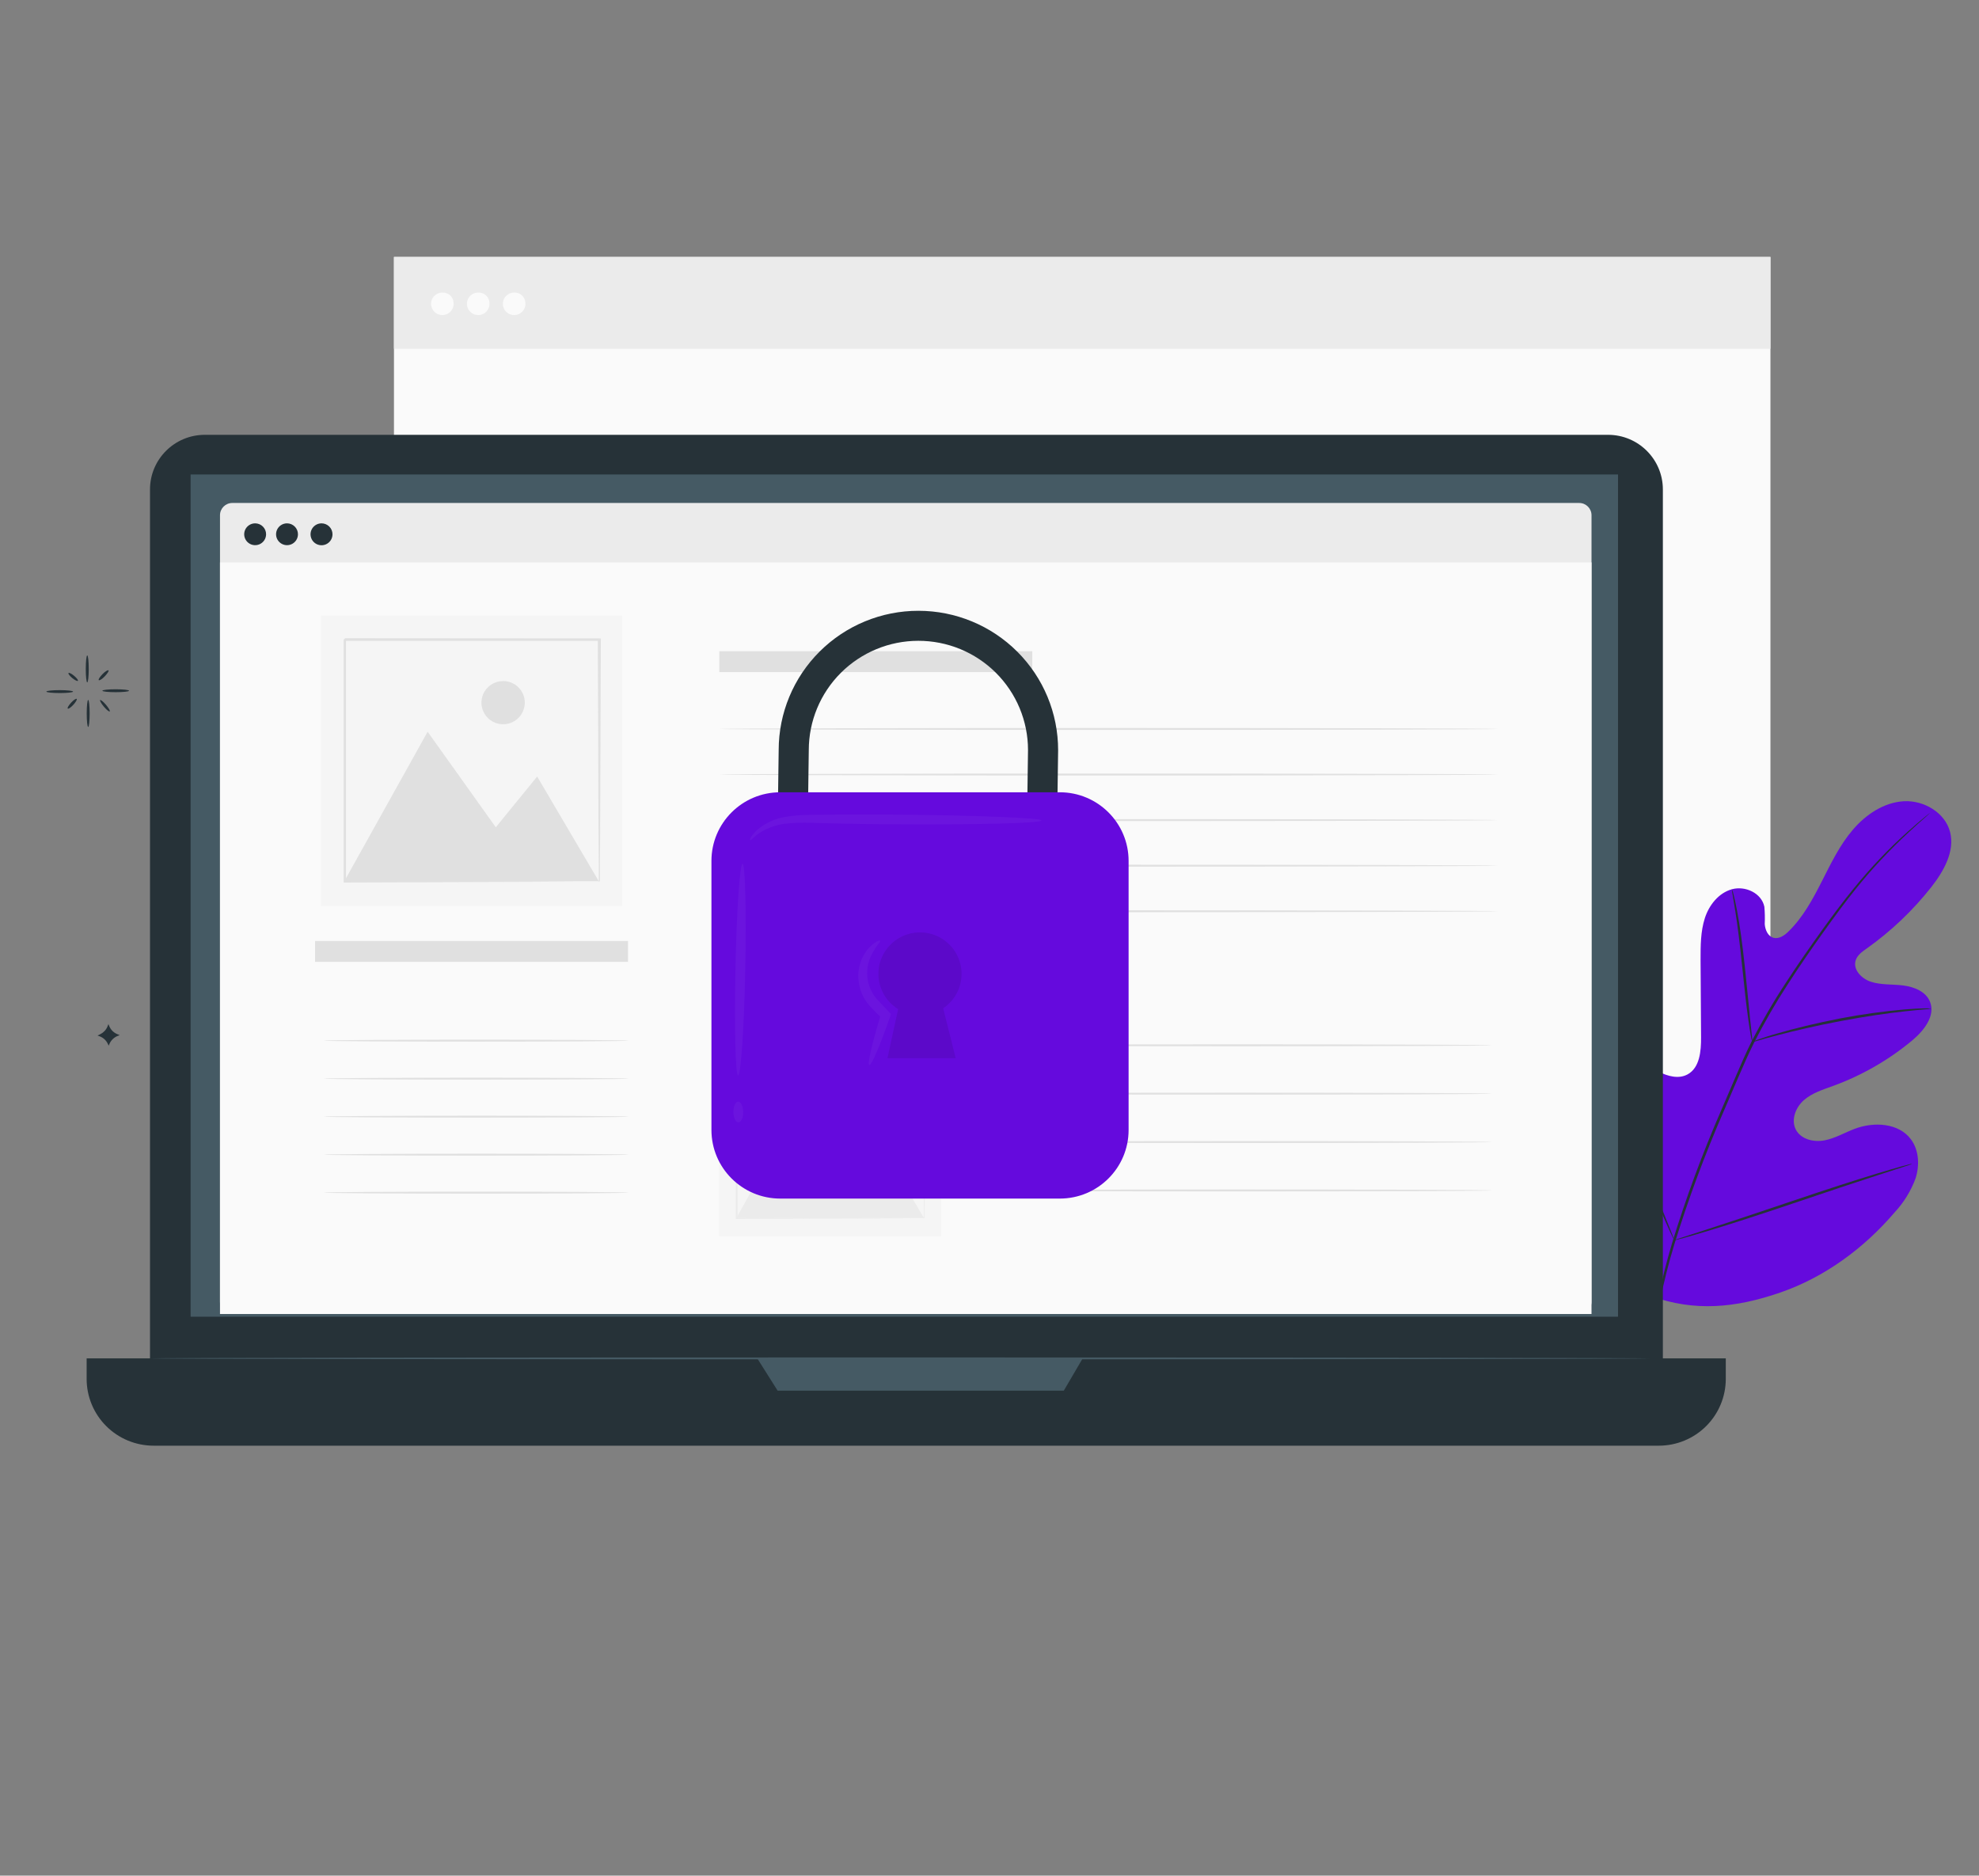 <svg width="230" height="218" viewBox="0 0 230 218" fill="none" xmlns="http://www.w3.org/2000/svg">
<rect x="0" y="0" width="230" height="218" fill="#808080" stroke="none"/>
<g clip-path="url(#clip0)">
<path d="M205.762 29.866H45.786V136.686H205.762V29.866Z" fill="#FAFAFA"/>
<path d="M205.762 29.866H45.786V40.535H205.762V29.866Z" fill="#EBEBEB"/>
<path d="M52.718 35.203C52.739 35.465 52.682 35.728 52.551 35.957C52.421 36.185 52.225 36.37 51.988 36.486C51.751 36.602 51.484 36.644 51.223 36.606C50.962 36.569 50.718 36.454 50.523 36.276C50.329 36.098 50.193 35.866 50.133 35.61C50.072 35.353 50.091 35.085 50.187 34.84C50.282 34.594 50.449 34.383 50.667 34.234C50.884 34.085 51.142 34.005 51.406 34.004C51.571 33.995 51.736 34.02 51.892 34.076C52.048 34.132 52.191 34.218 52.313 34.33C52.435 34.441 52.533 34.576 52.603 34.726C52.672 34.876 52.711 35.038 52.718 35.203Z" fill="#FAFAFA"/>
<path d="M56.885 35.203C56.907 35.465 56.849 35.728 56.719 35.957C56.589 36.185 56.393 36.37 56.156 36.486C55.919 36.602 55.652 36.644 55.391 36.606C55.13 36.569 54.886 36.454 54.691 36.276C54.497 36.098 54.361 35.866 54.3 35.61C54.24 35.353 54.259 35.085 54.354 34.84C54.45 34.594 54.617 34.383 54.834 34.234C55.052 34.085 55.309 34.005 55.573 34.004C55.739 33.995 55.904 34.02 56.06 34.076C56.215 34.132 56.359 34.218 56.481 34.33C56.603 34.441 56.701 34.576 56.771 34.726C56.84 34.876 56.879 35.038 56.885 35.203Z" fill="#FAFAFA"/>
<path d="M61.062 35.203C61.084 35.465 61.026 35.728 60.896 35.957C60.766 36.185 60.569 36.37 60.332 36.486C60.095 36.602 59.829 36.644 59.568 36.606C59.306 36.569 59.062 36.454 58.868 36.276C58.673 36.098 58.537 35.866 58.477 35.61C58.417 35.353 58.436 35.085 58.531 34.84C58.626 34.594 58.793 34.383 59.011 34.234C59.228 34.085 59.486 34.005 59.75 34.004C59.915 33.995 60.081 34.02 60.236 34.076C60.392 34.132 60.535 34.218 60.657 34.33C60.779 34.441 60.878 34.576 60.947 34.726C61.017 34.876 61.056 35.038 61.062 35.203Z" fill="#FAFAFA"/>
<path d="M191.816 150.616C183.454 144.796 181.56 133.987 181.888 124.273C181.945 122.651 181.766 120.942 182.54 119.516C183.314 118.091 185.12 117.123 186.576 117.807C187.784 118.374 188.326 119.774 188.986 120.933C189.889 122.478 191.211 123.737 192.8 124.565C193.836 125.101 195.118 125.437 196.141 124.866C197.545 124.094 197.711 122.163 197.698 120.55C197.68 117.541 197.661 114.534 197.641 111.529C197.641 109.916 197.641 108.272 198.131 106.733C198.621 105.194 199.745 103.781 201.284 103.354C202.823 102.927 204.726 103.79 205.054 105.386C205.114 106.054 205.129 106.725 205.098 107.396C205.146 108.063 205.456 108.804 206.095 108.991C206.733 109.179 207.407 108.721 207.87 108.25C209.541 106.624 210.674 104.522 211.732 102.438C212.79 100.354 213.818 98.213 215.336 96.439C216.853 94.664 218.948 93.256 221.261 93.125C223.575 92.994 226.05 94.433 226.636 96.687C227.222 98.942 225.893 101.27 224.45 103.11C222.299 105.839 219.766 108.246 216.927 110.256C216.42 110.613 215.865 111.006 215.672 111.603C215.318 112.68 216.341 113.748 217.422 114.101C218.629 114.498 219.936 114.376 221.2 114.537C222.464 114.699 223.824 115.239 224.305 116.429C224.966 118.078 223.584 119.804 222.224 120.938C219.497 123.204 216.399 124.986 213.066 126.205C211.876 126.641 210.625 127.02 209.663 127.853C208.701 128.685 208.128 130.137 208.706 131.275C209.283 132.413 210.774 132.775 212.021 132.544C213.267 132.313 214.382 131.637 215.572 131.192C217.793 130.355 220.667 130.508 222.092 132.422C223.028 133.682 223.107 135.435 222.635 136.939C222.092 138.417 221.258 139.772 220.181 140.924C216.621 145.092 212.056 148.449 206.899 150.228C201.743 152.007 196.963 152.495 191.838 150.625" fill="#650ADD"/>
<path d="M191.689 157.832C192.134 153.327 193.012 148.875 194.313 144.538C195.931 139.246 197.852 134.05 200.068 128.978L201.787 124.975C202.356 123.667 202.915 122.359 203.536 121.121C204.749 118.745 206.092 116.438 207.56 114.21C208.946 112.074 210.337 110.094 211.653 108.254C212.97 106.415 214.238 104.732 215.458 103.24C217.38 100.873 219.487 98.661 221.76 96.626C222.56 95.911 223.199 95.371 223.636 95.013L224.135 94.608L224.31 94.477C224.263 94.535 224.21 94.587 224.152 94.634L223.671 95.07C223.234 95.44 222.626 95.994 221.839 96.722C219.609 98.779 217.536 100.998 215.637 103.363C214.435 104.858 213.184 106.554 211.872 108.394C210.56 110.234 209.182 112.218 207.805 114.354C206.354 116.578 205.027 118.879 203.829 121.247C203.208 122.481 202.653 123.767 202.08 125.084L200.361 129.087C198.151 134.149 196.226 139.331 194.597 144.608C193.285 148.922 192.38 153.35 191.895 157.832" fill="#263238"/>
<path d="M203.646 121.103C203.571 120.879 203.518 120.649 203.488 120.414C203.405 119.978 203.305 119.32 203.191 118.518C202.959 116.909 202.719 114.681 202.465 112.222C202.211 109.763 201.94 107.544 201.686 105.948C201.564 105.15 201.455 104.5 201.376 104.056C201.321 103.827 201.29 103.593 201.284 103.358C201.378 103.575 201.447 103.802 201.49 104.034C201.603 104.47 201.743 105.115 201.892 105.913C202.198 107.505 202.504 109.728 202.767 112.192C203.029 114.655 203.235 116.813 203.401 118.487C203.484 119.246 203.554 119.887 203.606 120.397C203.647 120.63 203.66 120.867 203.646 121.103Z" fill="#263238"/>
<path d="M224.45 117.227C224.176 117.282 223.898 117.314 223.619 117.323C223.085 117.371 222.307 117.437 221.362 117.546C219.455 117.751 216.836 118.125 213.958 118.666C211.08 119.207 208.504 119.817 206.65 120.305C205.723 120.545 204.975 120.741 204.463 120.903C204.199 120.994 203.927 121.061 203.65 121.103C203.899 120.974 204.159 120.869 204.428 120.789C204.936 120.615 205.675 120.353 206.615 120.101C208.456 119.556 211.041 118.919 213.923 118.357C216.382 117.887 218.863 117.542 221.358 117.323C222.315 117.24 223.107 117.206 223.632 117.197C223.905 117.181 224.179 117.191 224.45 117.227Z" fill="#263238"/>
<path d="M194.589 144.146C194.589 144.146 194.527 144.063 194.444 143.893C194.361 143.723 194.23 143.457 194.09 143.143C193.784 142.489 193.364 141.534 192.861 140.344C191.86 137.972 190.578 134.646 189.209 130.957C187.84 127.268 186.585 123.933 185.641 121.544L184.508 118.71L184.202 117.938C184.161 117.849 184.132 117.755 184.114 117.659C184.172 117.737 184.219 117.822 184.254 117.912C184.351 118.117 184.469 118.348 184.613 118.662C184.919 119.316 185.335 120.271 185.837 121.461C186.839 123.837 188.125 127.159 189.489 130.852C190.854 134.545 192.113 137.872 193.058 140.266L194.195 143.095L194.497 143.867C194.54 143.955 194.571 144.049 194.589 144.146Z" fill="#263238"/>
<path d="M222.228 135.265C222.141 135.314 222.049 135.352 221.952 135.378L221.152 135.644L218.191 136.603C215.69 137.41 212.252 138.565 208.456 139.847C204.66 141.129 201.205 142.254 198.686 143.008C197.427 143.387 196.408 143.684 195.695 143.88L194.877 144.094C194.784 144.125 194.687 144.144 194.588 144.15C194.674 144.101 194.765 144.063 194.86 144.037L195.664 143.771L198.625 142.812C201.122 142.005 204.56 140.85 208.36 139.568C212.16 138.286 215.611 137.161 218.13 136.403C219.385 136.023 220.409 135.727 221.117 135.531L221.935 135.317C222.03 135.286 222.128 135.269 222.228 135.265Z" fill="#263238"/>
<path d="M8.494 80.381C8.494 80.477 7.799 80.551 6.942 80.551C6.085 80.551 5.389 80.477 5.389 80.381C5.389 80.285 6.085 80.211 6.942 80.211C7.799 80.211 8.494 80.289 8.494 80.381Z" fill="#263238"/>
<path d="M10.139 76.174C10.235 76.174 10.314 76.876 10.314 77.743C10.314 78.611 10.235 79.313 10.139 79.313C10.043 79.313 9.968 78.611 9.968 77.743C9.968 76.876 10.047 76.174 10.139 76.174Z" fill="#263238"/>
<path d="M11.897 80.281C11.897 80.185 12.588 80.111 13.445 80.111C14.302 80.111 14.998 80.185 14.998 80.281C14.998 80.377 14.302 80.451 13.445 80.451C12.588 80.451 11.897 80.377 11.897 80.281Z" fill="#263238"/>
<path d="M10.248 84.488C10.152 84.488 10.078 83.786 10.078 82.918C10.078 82.051 10.152 81.349 10.248 81.349C10.344 81.349 10.419 82.051 10.419 82.918C10.419 83.786 10.344 84.488 10.248 84.488Z" fill="#263238"/>
<path d="M12.754 82.683C12.684 82.744 12.378 82.5 12.072 82.134C11.766 81.767 11.578 81.427 11.634 81.366C11.691 81.305 12.015 81.554 12.317 81.916C12.618 82.278 12.828 82.622 12.754 82.683Z" fill="#263238"/>
<path d="M12.61 77.913C12.68 77.979 12.474 78.293 12.172 78.611C11.871 78.929 11.547 79.13 11.477 79.047C11.407 78.964 11.613 78.668 11.914 78.349C12.216 78.031 12.544 77.848 12.61 77.913Z" fill="#263238"/>
<path d="M9.054 79.13C8.993 79.199 8.7 79.055 8.398 78.807C8.096 78.558 7.904 78.297 7.961 78.223C8.018 78.149 8.315 78.293 8.612 78.545C8.91 78.798 9.115 79.055 9.054 79.13Z" fill="#263238"/>
<path d="M8.914 81.231C8.984 81.297 8.809 81.602 8.521 81.916C8.232 82.23 7.943 82.43 7.873 82.352C7.803 82.273 7.983 81.981 8.267 81.667C8.551 81.353 8.844 81.166 8.914 81.231Z" fill="#263238"/>
<path d="M12.601 119.028L12.702 119.272C12.789 119.482 12.918 119.672 13.08 119.831C13.242 119.991 13.435 120.116 13.646 120.201L13.909 120.31L13.655 120.41C13.442 120.498 13.249 120.626 13.086 120.789C12.923 120.951 12.794 121.144 12.706 121.356L12.636 121.535L12.527 121.313C12.335 120.907 11.991 120.594 11.569 120.441L11.337 120.358L11.639 120.21C12.014 120.028 12.312 119.719 12.479 119.338L12.601 119.028Z" fill="#263238"/>
<path d="M186.887 50.537H23.805C20.286 50.537 17.433 53.381 17.433 56.889V160.099C17.433 163.608 20.286 166.452 23.805 166.452H186.887C190.406 166.452 193.259 163.608 193.259 160.099V56.889C193.259 53.381 190.406 50.537 186.887 50.537Z" fill="#263238"/>
<path d="M10.091 157.88H200.571V160.265C200.571 162.323 199.751 164.297 198.291 165.753C196.831 167.208 194.851 168.026 192.787 168.026H17.853C15.789 168.026 13.809 167.208 12.349 165.753C10.889 164.297 10.069 162.323 10.069 160.265V157.88H10.091Z" fill="#263238"/>
<path d="M188.046 55.145H22.152V153.036H188.046V55.145Z" fill="#455A64"/>
<path d="M88.01 157.88L90.376 161.63H123.636L125.831 157.88H88.01Z" fill="#455A64"/>
<path d="M183.537 58.459H26.998C26.208 58.459 25.568 59.097 25.568 59.885V151.296C25.568 152.084 26.208 152.722 26.998 152.722H183.537C184.327 152.722 184.967 152.084 184.967 151.296V59.885C184.967 59.097 184.327 58.459 183.537 58.459Z" fill="#EBEBEB"/>
<path d="M184.967 65.365H25.568V152.722H184.967V65.365Z" fill="#FAFAFA"/>
<path d="M38.644 62.099C38.644 62.351 38.569 62.597 38.429 62.807C38.289 63.016 38.089 63.179 37.856 63.276C37.623 63.372 37.366 63.397 37.118 63.348C36.87 63.299 36.643 63.178 36.464 63C36.285 62.822 36.164 62.595 36.115 62.348C36.065 62.101 36.091 61.845 36.187 61.612C36.284 61.38 36.448 61.181 36.658 61.041C36.868 60.901 37.114 60.826 37.367 60.826C37.706 60.826 38.031 60.961 38.27 61.199C38.51 61.438 38.644 61.762 38.644 62.099Z" fill="#263238"/>
<path d="M30.925 62.099C30.924 62.35 30.849 62.595 30.709 62.803C30.568 63.011 30.369 63.173 30.137 63.269C29.904 63.364 29.648 63.388 29.402 63.339C29.155 63.289 28.929 63.168 28.751 62.991C28.574 62.813 28.453 62.587 28.404 62.341C28.355 62.095 28.381 61.84 28.477 61.609C28.574 61.377 28.737 61.179 28.946 61.04C29.155 60.901 29.401 60.826 29.653 60.826C29.82 60.826 29.986 60.859 30.141 60.923C30.295 60.987 30.436 61.081 30.554 61.2C30.672 61.318 30.766 61.458 30.83 61.613C30.893 61.767 30.926 61.932 30.925 62.099Z" fill="#263238"/>
<path d="M34.629 62.099C34.629 62.35 34.553 62.595 34.413 62.803C34.273 63.011 34.073 63.173 33.841 63.269C33.608 63.364 33.352 63.388 33.106 63.339C32.859 63.289 32.633 63.168 32.455 62.991C32.278 62.813 32.157 62.587 32.108 62.341C32.06 62.095 32.085 61.84 32.181 61.609C32.278 61.377 32.441 61.179 32.65 61.04C32.859 60.901 33.105 60.826 33.357 60.826C33.524 60.826 33.69 60.859 33.845 60.923C33.999 60.987 34.14 61.081 34.258 61.2C34.377 61.318 34.47 61.458 34.534 61.613C34.597 61.767 34.63 61.932 34.629 62.099Z" fill="#263238"/>
<path d="M191.746 157.88C191.746 157.945 152.723 157.993 104.594 157.993C56.465 157.993 17.433 157.945 17.433 157.88C17.433 157.815 56.448 157.767 104.594 157.767C152.74 157.767 191.746 157.832 191.746 157.88Z" fill="#455A64"/>
<path d="M72.988 109.371H36.615V111.795H72.988V109.371Z" fill="#E0E0E0"/>
<path d="M119.971 75.69H83.598V78.114H119.971V75.69Z" fill="#E0E0E0"/>
<path d="M174.091 84.724C174.091 84.785 153.833 84.837 128.857 84.837C103.881 84.837 83.615 84.785 83.615 84.724C83.615 84.662 103.868 84.61 128.857 84.61C153.846 84.61 174.091 84.662 174.091 84.724Z" fill="#E0E0E0"/>
<path d="M174.091 90.021C174.091 90.082 153.833 90.134 128.857 90.134C103.881 90.134 83.615 90.082 83.615 90.021C83.615 89.96 103.868 89.908 128.857 89.908C153.846 89.908 174.091 89.96 174.091 90.021Z" fill="#E0E0E0"/>
<path d="M174.091 95.318C174.091 95.379 153.833 95.432 128.857 95.432C103.881 95.432 83.615 95.379 83.615 95.318C83.615 95.257 103.868 95.205 128.857 95.205C153.846 95.205 174.091 95.253 174.091 95.318Z" fill="#E0E0E0"/>
<path d="M174.091 100.616C174.091 100.677 153.833 100.729 128.857 100.729C103.881 100.729 83.615 100.677 83.615 100.616C83.615 100.555 103.868 100.502 128.857 100.502C153.846 100.502 174.091 100.55 174.091 100.616Z" fill="#E0E0E0"/>
<path d="M174.091 105.913C174.091 105.974 153.833 106.026 128.857 106.026C103.881 106.026 83.615 105.974 83.615 105.913C83.615 105.852 103.868 105.8 128.857 105.8C153.846 105.8 174.091 105.848 174.091 105.913Z" fill="#E0E0E0"/>
<path d="M118.917 111.211C118.917 111.272 111.01 111.324 101.257 111.324C91.505 111.324 83.598 111.272 83.598 111.211C83.598 111.149 91.505 111.097 101.257 111.097C111.01 111.097 118.917 111.145 118.917 111.211Z" fill="#E0E0E0"/>
<path d="M173.413 121.491C173.413 121.552 160.096 121.605 143.674 121.605C127.252 121.605 113.935 121.552 113.935 121.491C113.935 121.43 127.248 121.378 143.674 121.378C160.1 121.378 173.413 121.426 173.413 121.491Z" fill="#E0E0E0"/>
<path d="M173.413 127.111C173.413 127.177 160.096 127.225 143.674 127.225C127.252 127.225 113.935 127.177 113.935 127.111C113.935 127.046 127.248 126.998 143.674 126.998C160.1 126.998 173.413 127.05 173.413 127.111Z" fill="#E0E0E0"/>
<path d="M173.413 132.736C173.413 132.797 160.096 132.849 143.674 132.849C127.252 132.849 113.935 132.797 113.935 132.736C113.935 132.675 127.248 132.622 143.674 132.622C160.1 132.622 173.413 132.675 173.413 132.736Z" fill="#E0E0E0"/>
<path d="M173.413 138.36C173.413 138.421 160.096 138.474 143.674 138.474C127.252 138.474 113.935 138.421 113.935 138.36C113.935 138.299 127.248 138.247 143.674 138.247C160.1 138.247 173.413 138.295 173.413 138.36Z" fill="#E0E0E0"/>
<path d="M73.067 120.951C73.067 121.016 65.129 121.064 55.342 121.064C45.554 121.064 37.617 121.016 37.617 120.951C37.617 120.885 45.55 120.837 55.342 120.837C65.133 120.837 73.067 120.89 73.067 120.951Z" fill="#E0E0E0"/>
<path d="M73.067 125.367C73.067 125.428 65.129 125.481 55.342 125.481C45.554 125.481 37.617 125.428 37.617 125.367C37.617 125.306 45.55 125.254 55.342 125.254C65.133 125.254 73.067 125.306 73.067 125.367Z" fill="#E0E0E0"/>
<path d="M73.067 129.784C73.067 129.845 65.129 129.897 55.342 129.897C45.554 129.897 37.617 129.845 37.617 129.784C37.617 129.723 45.55 129.671 55.342 129.671C65.133 129.671 73.067 129.719 73.067 129.784Z" fill="#E0E0E0"/>
<path d="M73.067 134.201C73.067 134.262 65.129 134.314 55.342 134.314C45.554 134.314 37.643 134.262 37.643 134.201C37.643 134.14 45.576 134.087 55.368 134.087C65.16 134.087 73.067 134.135 73.067 134.201Z" fill="#E0E0E0"/>
<path d="M73.067 138.613C73.067 138.679 65.129 138.731 55.342 138.731C45.554 138.731 37.617 138.679 37.617 138.613C37.617 138.548 45.55 138.5 55.342 138.5C65.133 138.5 73.067 138.552 73.067 138.613Z" fill="#E0E0E0"/>
<path d="M109.383 118.806H83.576V143.697H109.383V118.806Z" fill="#F5F5F5"/>
<path d="M85.579 141.569L92.716 128.76L98.554 136.948L102.106 132.601L107.384 141.569H85.579Z" fill="#EBEBEB"/>
<path d="M101.056 126.27C101.056 126.636 100.947 126.995 100.743 127.299C100.539 127.604 100.248 127.842 99.909 127.982C99.569 128.122 99.195 128.159 98.835 128.087C98.474 128.016 98.143 127.839 97.883 127.58C97.623 127.321 97.446 126.991 97.374 126.631C97.303 126.272 97.34 125.899 97.48 125.561C97.621 125.222 97.859 124.933 98.165 124.729C98.47 124.526 98.83 124.417 99.197 124.417C99.442 124.416 99.684 124.464 99.909 124.557C100.135 124.65 100.34 124.786 100.513 124.958C100.686 125.131 100.823 125.335 100.916 125.56C101.009 125.785 101.057 126.026 101.056 126.27Z" fill="#EBEBEB"/>
<path d="M107.384 141.639C107.381 141.604 107.381 141.569 107.384 141.534C107.384 141.46 107.384 141.364 107.384 141.247C107.384 140.981 107.384 140.606 107.384 140.126C107.384 139.136 107.384 137.711 107.358 135.897C107.358 132.261 107.327 127.085 107.306 120.868L107.41 120.973H85.605C85.575 120.999 85.837 120.741 85.728 120.855V123.667C85.728 124.6 85.728 125.524 85.728 126.44V131.803C85.728 135.291 85.728 138.583 85.728 141.617L85.623 141.508L101.388 141.565L105.836 141.591H107.012H107.319H107.428H107.332H107.039H105.88L101.454 141.622L85.623 141.674H85.513V141.569C85.513 138.517 85.513 135.238 85.513 131.755C85.513 130.011 85.513 128.219 85.513 126.392V120.877C85.4 120.981 85.662 120.724 85.636 120.75H107.441H107.546V120.855C107.546 127.098 107.502 132.3 107.494 135.954C107.494 137.754 107.494 139.176 107.463 140.157C107.463 140.627 107.463 140.994 107.463 141.255C107.463 141.373 107.463 141.465 107.463 141.534C107.44 141.572 107.414 141.607 107.384 141.639Z" fill="#EBEBEB"/>
<path d="M72.306 71.548H37.301V105.307H72.306V71.548Z" fill="#F5F5F5"/>
<path d="M40.017 102.421L49.7 85.046L57.62 96.151L62.431 90.252L69.59 102.421H40.017Z" fill="#E0E0E0"/>
<path d="M60.992 81.667C60.992 82.164 60.844 82.649 60.567 83.062C60.291 83.475 59.897 83.797 59.437 83.987C58.977 84.177 58.47 84.227 57.981 84.13C57.493 84.033 57.044 83.794 56.692 83.443C56.339 83.092 56.099 82.644 56.002 82.157C55.905 81.67 55.955 81.165 56.145 80.706C56.336 80.247 56.659 79.855 57.073 79.579C57.488 79.303 57.975 79.156 58.473 79.156C59.141 79.156 59.782 79.42 60.254 79.891C60.727 80.362 60.992 81.001 60.992 81.667Z" fill="#E0E0E0"/>
<path d="M69.59 102.512C69.59 102.512 69.59 102.464 69.59 102.377C69.59 102.29 69.59 102.146 69.59 101.98C69.59 101.623 69.59 101.108 69.59 100.463C69.59 99.125 69.568 97.189 69.55 94.73C69.55 89.799 69.507 82.775 69.476 74.342L69.621 74.486H40.048L40.214 74.325V78.149C40.214 79.413 40.214 80.664 40.214 81.907C40.214 84.388 40.214 86.816 40.214 89.179C40.214 93.91 40.214 98.379 40.214 102.491L40.07 102.347L61.451 102.421L67.482 102.46H69.083H69.52H69.664C69.622 102.467 69.579 102.467 69.537 102.46H69.135H67.565L61.565 102.499L40.092 102.573H39.943V102.425C39.943 98.314 39.943 93.845 39.943 89.114C39.943 86.751 39.943 84.318 39.943 81.842V74.347L40.114 74.177L69.686 74.198H69.83V74.338C69.8 82.809 69.774 89.86 69.756 94.83C69.756 97.272 69.73 99.19 69.721 100.529C69.721 101.169 69.721 101.671 69.721 102.02C69.721 102.181 69.721 102.303 69.721 102.399C69.683 102.443 69.639 102.481 69.59 102.512Z" fill="#E0E0E0"/>
<path d="M122.844 96.709L119.345 96.661L119.476 87.165C119.475 85.497 119.144 83.846 118.502 82.306C117.86 80.766 116.92 79.366 115.736 78.188C114.552 77.01 113.146 76.076 111.6 75.439C110.054 74.803 108.397 74.476 106.724 74.478C105.051 74.479 103.395 74.809 101.85 75.449C100.305 76.089 98.901 77.026 97.719 78.207C95.333 80.591 93.994 83.823 93.997 87.191L93.866 96.709L90.368 96.661L90.499 87.165C90.502 82.872 92.216 78.755 95.264 75.722C98.312 72.688 102.443 70.986 106.75 70.99C111.057 70.993 115.186 72.702 118.228 75.74C121.271 78.779 122.979 82.898 122.975 87.191L122.844 96.709Z" fill="#263238"/>
<path d="M123.168 92.083H90.682C86.265 92.083 82.684 95.653 82.684 100.058V131.332C82.684 135.736 86.265 139.306 90.682 139.306H123.168C127.585 139.306 131.166 135.736 131.166 131.332V100.058C131.166 95.653 127.585 92.083 123.168 92.083Z" fill="#650ADD"/>
<g opacity="0.3">
<path opacity="0.3" d="M111.753 113.203C111.756 112.363 111.539 111.536 111.122 110.806C110.706 110.075 110.105 109.466 109.379 109.038C108.654 108.611 107.829 108.38 106.986 108.369C106.143 108.357 105.312 108.566 104.575 108.974C103.838 109.382 103.221 109.974 102.785 110.694C102.349 111.413 102.109 112.233 102.089 113.073C102.07 113.913 102.271 114.744 102.672 115.482C103.074 116.221 103.663 116.842 104.38 117.284L103.142 122.991H111.067C111.067 122.991 110.192 119.403 109.615 117.192C110.271 116.753 110.809 116.159 111.182 115.463C111.555 114.768 111.751 113.992 111.753 113.203Z" fill="black"/>
</g>
<g opacity="0.2">
<path opacity="0.2" d="M85.784 124.988C85.469 124.988 85.347 119.473 85.474 112.684C85.601 105.896 85.986 100.393 86.3 100.402C86.615 100.411 86.738 105.917 86.611 112.706C86.484 119.495 86.099 124.992 85.784 124.988Z" fill="white"/>
</g>
<g opacity="0.2">
<path opacity="0.2" d="M85.819 130.451C85.504 130.451 85.246 129.919 85.238 129.252C85.229 128.585 85.474 128.044 85.789 128.04C86.103 128.036 86.366 128.572 86.375 129.239C86.383 129.906 86.134 130.447 85.819 130.451Z" fill="white"/>
</g>
<g opacity="0.2">
<path opacity="0.2" d="M101.03 123.776C100.78 123.693 101.371 121.182 102.399 117.842L102.53 118.391C102.062 117.929 101.576 117.445 101.069 116.909C100.284 116.017 99.823 114.889 99.757 113.704C99.704 112.753 99.929 111.806 100.404 110.979C100.706 110.433 101.126 109.961 101.633 109.597C101.992 109.349 102.232 109.283 102.272 109.344C102.385 109.48 101.646 110.064 101.126 111.333C100.8 112.126 100.7 112.994 100.839 113.841C100.977 114.687 101.347 115.479 101.909 116.129L103.317 117.611L103.549 117.86L103.444 118.165C102.294 121.483 101.279 123.855 101.03 123.776Z" fill="white"/>
</g>
<g opacity="0.2">
<path opacity="0.2" d="M121.042 95.362C121.042 95.519 119.105 95.65 115.978 95.728C112.851 95.807 108.543 95.837 103.732 95.802C101.345 95.802 99.07 95.75 97.002 95.706C94.933 95.663 93.066 95.536 91.575 95.706C90.391 95.792 89.249 96.176 88.255 96.823C87.56 97.298 87.276 97.695 87.197 97.642C87.118 97.59 87.306 97.115 87.975 96.482C88.961 95.628 90.178 95.082 91.474 94.913C92.342 94.778 93.219 94.71 94.098 94.708L97.037 94.677C99.106 94.677 101.38 94.677 103.767 94.677C108.543 94.712 112.864 94.813 115.991 94.939C119.118 95.065 121.042 95.205 121.042 95.362Z" fill="white"/>
</g>
</g>
<defs>
<clipPath id="clip0">
<rect width="230" height="218" fill="white"/>
</clipPath>
</defs>
</svg>
